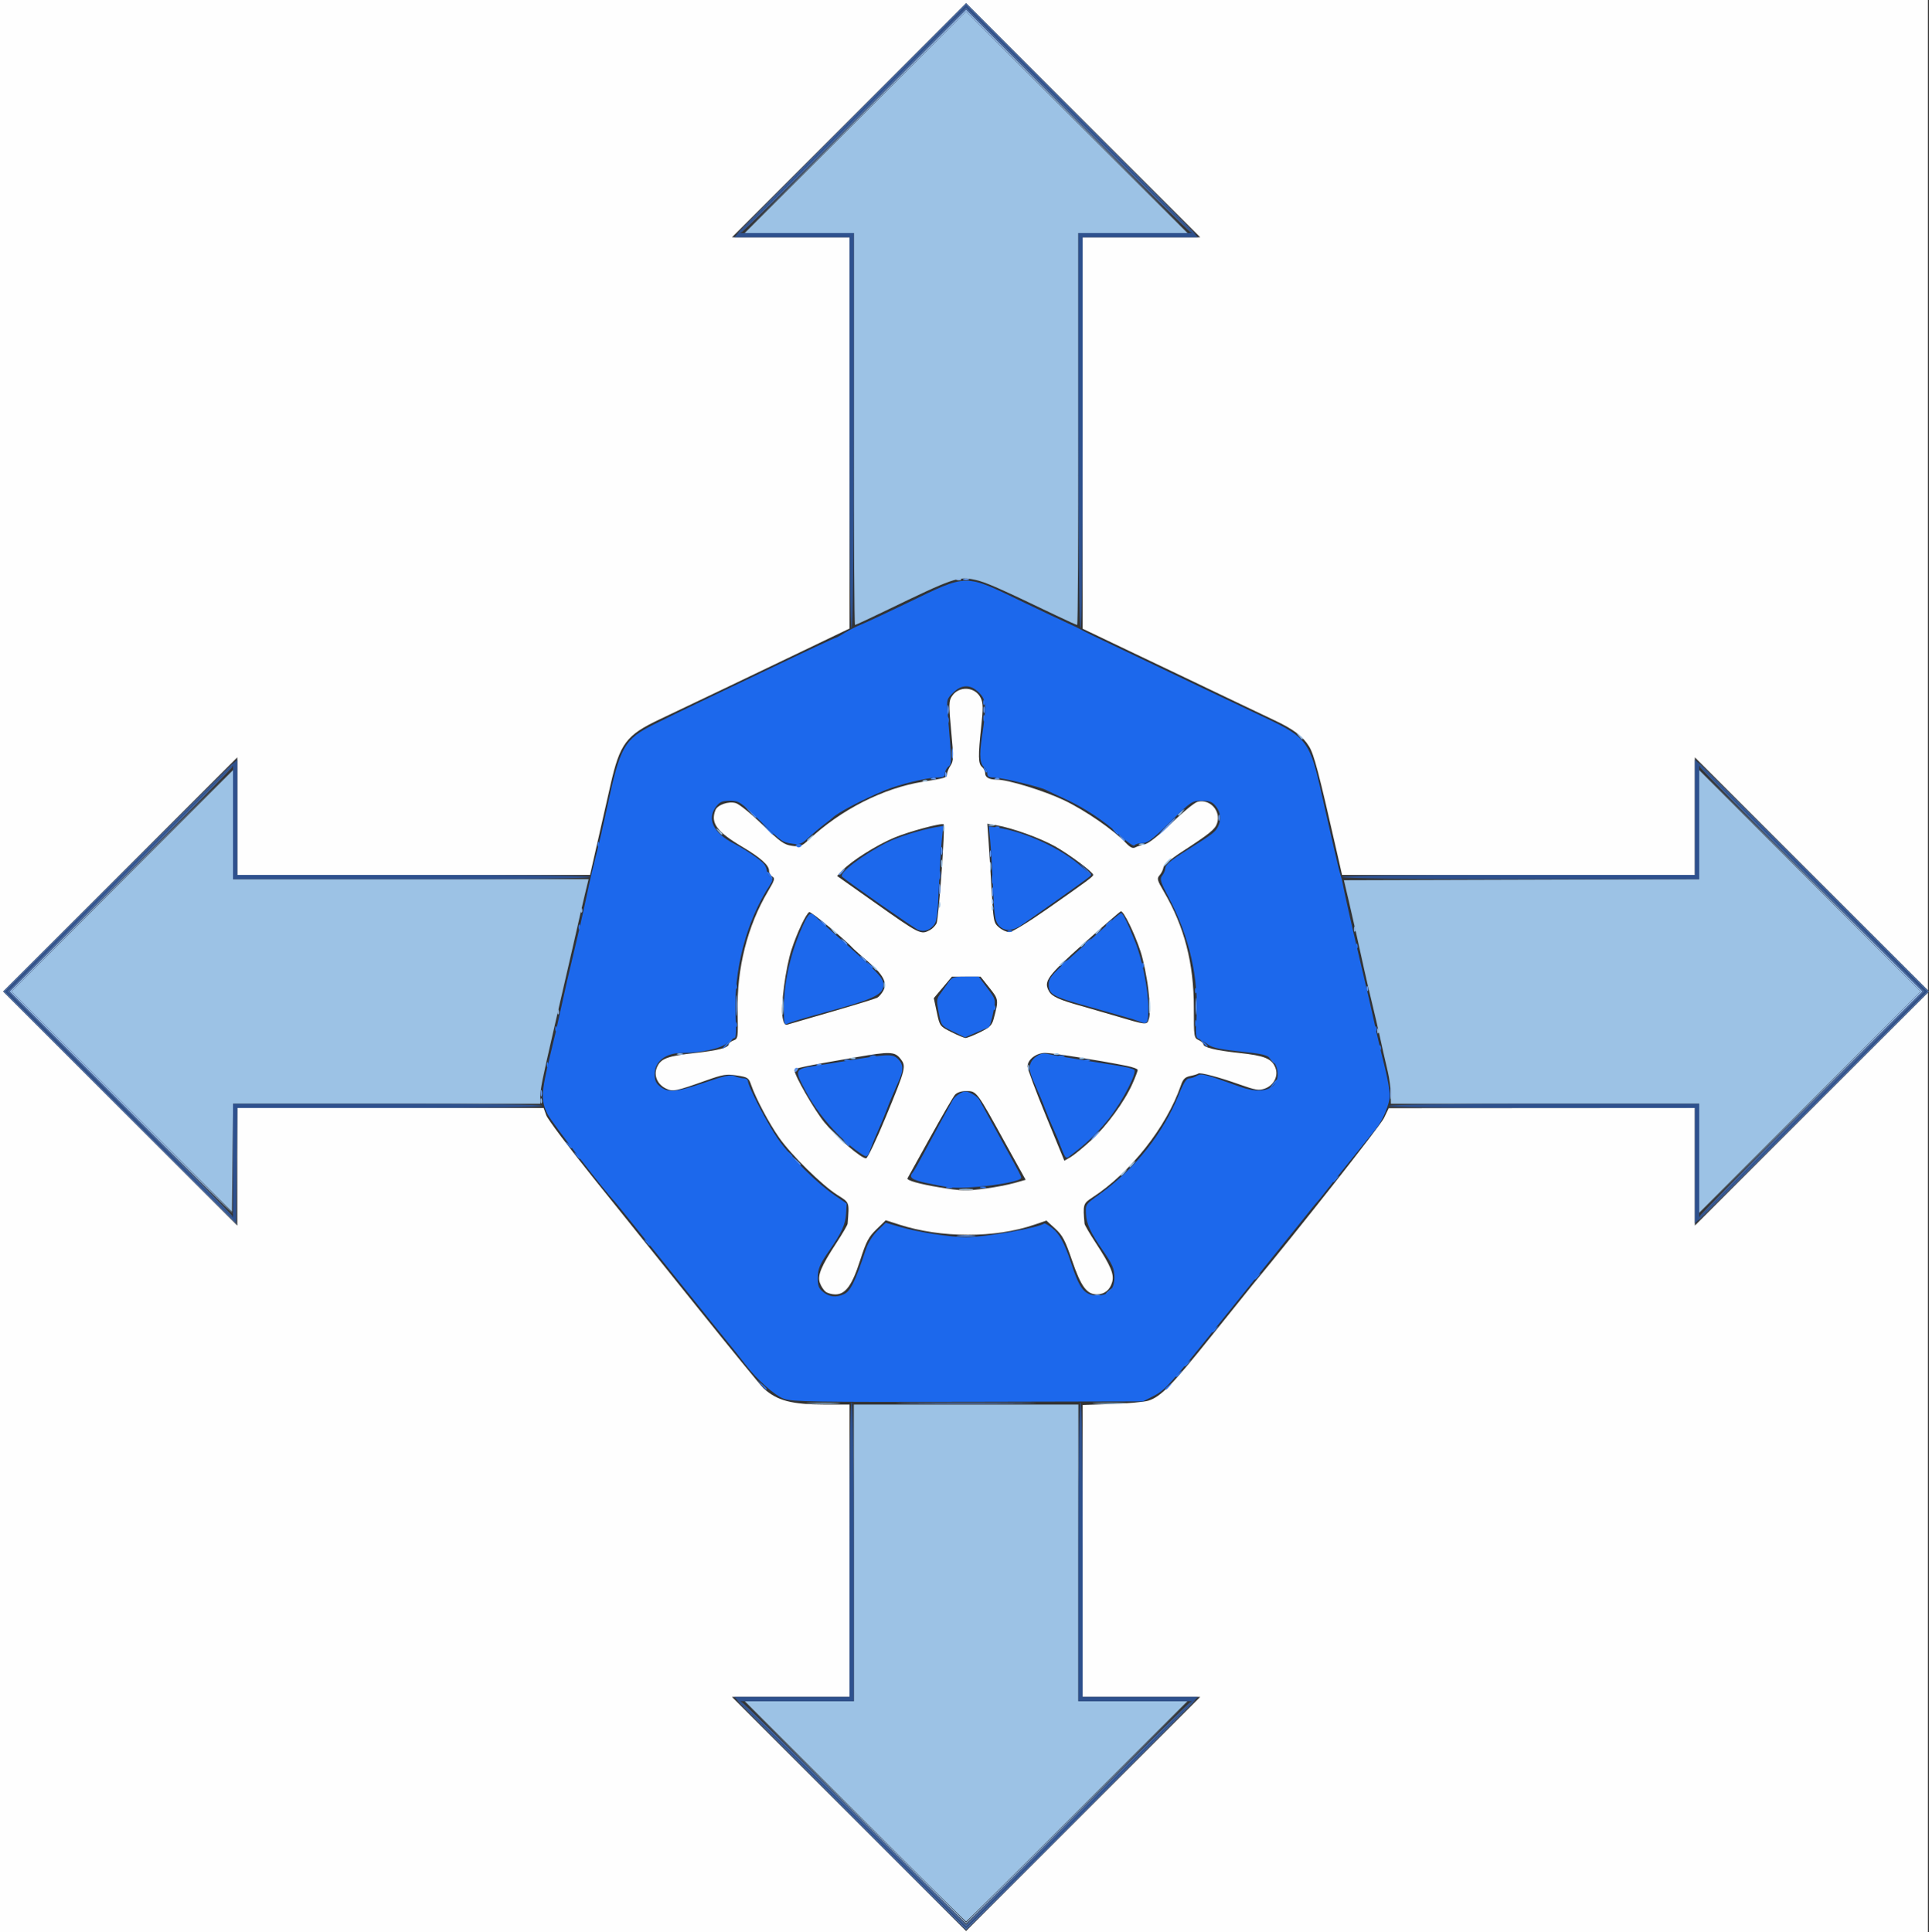 <?xml version="1.0" encoding="UTF-8" standalone="no"?>
<!-- Created with Inkscape (http://www.inkscape.org/) -->

<svg
   version="1.1"
   id="svg2"
   width="910.498"
   height="912"
   viewBox="0 0 910.498 912"
   sodipodi:docname="cluster-autoscaler.svg"
   inkscape:version="1.1.2 (0a00cf5339, 2022-02-04)"
   xmlns:inkscape="http://www.inkscape.org/namespaces/inkscape"
   xmlns:sodipodi="http://sodipodi.sourceforge.net/DTD/sodipodi-0.dtd"
   xmlns="http://www.w3.org/2000/svg"
   xmlns:svg="http://www.w3.org/2000/svg">
  <rect x="0" y="0" width="910.498" height="912" fill="#333333" stroke="none"/>
  <defs
     id="defs6" />
  <sodipodi:namedview
     id="namedview4"
     pagecolor="#ffffff"
     bordercolor="#666666"
     borderopacity="1.0"
     inkscape:pageshadow="2"
     inkscape:pageopacity="0.0"
     inkscape:pagecheckerboard="0"
     showgrid="false"
     fit-margin-top="0"
     fit-margin-left="0"
     fit-margin-right="0"
     fit-margin-bottom="0"
     inkscape:zoom="0.95723684"
     inkscape:cx="456"
     inkscape:cy="455.47766"
     inkscape:window-width="2558"
     inkscape:window-height="1438"
     inkscape:window-x="2422"
     inkscape:window-y="2160"
     inkscape:window-maximized="1"
     inkscape:current-layer="g8" />
  <g
     inkscape:groupmode="layer"
     inkscape:label="Image"
     id="g8"
     transform="translate(1.087,-0.058)">
    <g
       id="g84"
       transform="translate(-1.087,0.058)">
      <path
         style="fill:#fefefe"
         d="M 0,456 V 0 H 455 910 V 233.747 467.493 L 855,412.5 800,357.507 V 385.253 413 h -83.27 -83.27 l -2.328,-10.25 c -8.671,-38.178 -10.887,-46.618 -13.236,-50.418 -2.965,-4.798 -7.431,-8.167 -16.39,-12.364 C 597.103,337.905 586.75,332.97 578.5,329 c -8.25,-3.97 -18.6,-8.92 -23,-11 -4.4,-2.08 -14.525,-6.907 -22.5,-10.726 -7.975,-3.819 -16.188,-7.744 -18.25,-8.723 L 511,296.772 V 204.386 112 h 27.749 27.749 L 511.249,56.751 456,1.502 400.751,56.751 345.502,112 H 373.251 401 v 92.336 92.336 l -14.041,6.742 c -30.864,14.821 -63.231,30.291 -75.489,36.08 -15.933,7.524 -18.868,11.429 -23.311,31.006 -1.622,7.15 -4.46,19.637 -6.305,27.748 L 278.5,412.996 195.25,412.998 112,413 V 385.251 357.502 L 56.751,412.751 1.502,468 56.751,523.249 112,578.498 V 550.749 523 h 72.299 72.299 l 1.25,3.458 c 0.688,1.902 10.578,15.064 21.978,29.25 11.4,14.186 33.741,41.992 49.647,61.792 15.905,19.8 29.843,36.839 30.973,37.865 6.388,5.801 13.212,7.607 28.804,7.623 L 401,663 v 69 69 H 373.251 345.502 L 400.751,856.249 456,911.498 511.249,856.249 566.498,801 H 538.749 511 v -68.904 -68.904 l 13.75,-0.454 c 7.562,-0.25 15.354,-0.966 17.315,-1.592 5.853,-1.868 11.014,-7.162 29.672,-30.442 9.769,-12.189 18.519,-23.071 19.443,-24.183 20.778,-24.989 60.364,-75.212 62.055,-78.73 l 2.264,-4.709 72.25,-0.041 L 800,523 v 27.747 27.747 L 855,523.5 910,468.507 V 690.253 912 H 455 0 Z m 389.736,153.75 c -0.905,-0.688 -2.12,-2.527 -2.699,-4.087 -1.309,-3.525 0.433,-7.773 7.807,-19.041 2.836,-4.333 5.195,-8.383 5.242,-9 0.807,-10.492 1.04,-9.846 -4.913,-13.622 -7.217,-4.577 -21.649,-18.789 -27.417,-27 -4.774,-6.795 -11.015,-18.548 -13.181,-24.825 -1.194,-3.459 -1.594,-3.725 -6.791,-4.519 -4.898,-0.749 -6.527,-0.486 -14.403,2.321 -14.285,5.091 -15.818,5.402 -19.03,3.862 -4.068,-1.95 -5.88,-6.147 -4.3,-9.961 1.738,-4.196 4.858,-5.387 17.881,-6.824 C 339.16,495.814 344,494.535 344,492.807 c 0,-0.479 0.995,-1.24 2.211,-1.69 2.145,-0.793 2.203,-1.205 1.944,-13.718 -0.42,-20.322 4.671,-40.429 14.353,-56.681 3.105,-5.213 3.395,-6.194 2.054,-6.944 C 363.703,413.294 363,412.041 363,410.991 c 0,-2.558 -4.04,-6.175 -12.5,-11.191 -12.182,-7.222 -15.178,-11.263 -12.85,-17.329 0.985,-2.568 6.159,-4.386 9.64,-3.388 1.627,0.467 7.28,5.048 12.609,10.22 8.417,8.167 10.21,9.448 13.923,9.946 3.859,0.518 4.614,0.242 7.97,-2.904 15.087,-14.143 35.184,-24.354 53.821,-27.344 C 446.278,367.29 447,367.065 447,365.446 c 0,-0.834 0.736,-2.64 1.636,-4.013 1.479,-2.258 1.511,-3.827 0.333,-16.386 -1.189,-12.675 -1.156,-14.113 0.377,-16.452 3.277,-5.001 10.97,-4.511 13.545,0.863 1.154,2.408 1.197,4.739 0.251,13.477 -1.511,13.952 -1.443,17.57 0.358,19.065 0.825,0.685 1.5,2.042 1.5,3.015 0,1.94 1.909,2.985 5.454,2.985 5.286,0 22.436,5.272 31.884,9.801 9.922,4.756 23.277,13.973 29.035,20.038 2.115,2.227 3.302,2.795 4.5,2.154 0.895,-0.479 2.937,-1.15 4.536,-1.491 1.82,-0.387 6.531,-4.13 12.592,-10.002 5.326,-5.16 10.847,-9.674 12.268,-10.031 5.9,-1.481 11.202,4.45 9.163,10.248 -0.996,2.833 -3.601,4.923 -16.931,13.585 -4.811,3.126 -8.141,5.996 -8.353,7.199 -0.194,1.1 -1.022,2.755 -1.84,3.678 -1.333,1.505 -1.125,2.295 2.012,7.648 9.716,16.577 14.181,33.858 14.181,54.877 0,13.759 0.07,14.235 2.25,15.229 1.238,0.564 2.25,1.45 2.25,1.969 0,1.527 5.785,2.937 16.936,4.127 11.864,1.266 15.265,2.631 17.002,6.822 1.638,3.954 -0.647,8.504 -5.037,10.035 -2.705,0.943 -4.4,0.659 -11.78,-1.974 -9.725,-3.47 -18.826,-5.872 -19.541,-5.156 -0.263,0.263 -1.921,0.773 -3.686,1.134 -2.596,0.531 -3.464,1.395 -4.55,4.532 -6.782,19.59 -23.82,41.165 -41.686,52.786 -4.439,2.887 -4.561,3.292 -3.757,12.415 0.054,0.617 2.418,4.667 5.252,9 7.193,10.997 8.836,14.93 7.78,18.614 -1.052,3.669 -3.566,5.691 -7.127,5.733 -4.829,0.057 -7.547,-3.616 -11.754,-15.884 -3.342,-9.747 -4.517,-11.966 -8.032,-15.179 l -4.118,-3.764 -5.57,1.916 c -18.694,6.432 -44.018,6.41 -64.043,-0.054 l -6.211,-2.005 -4.369,4.251 c -3.747,3.646 -4.849,5.744 -7.743,14.751 -3.77,11.731 -6.891,16 -11.698,16 -1.587,0 -3.627,-0.562 -4.532,-1.25 z m 75.941,-48.796 c 4.302,-0.575 10.212,-1.721 13.133,-2.546 l 5.311,-1.499 -3.455,-6.204 C 478.766,547.292 475.972,542.25 474.458,539.5 460.904,514.877 460.997,515 456,515 c -2.258,0 -4.29,0.679 -5.237,1.75 -0.851,0.963 -6.154,10.075 -11.785,20.25 -5.631,10.175 -10.416,18.813 -10.634,19.196 -0.545,0.959 5.617,2.699 15.155,4.28 10.236,1.697 12.671,1.749 22.178,0.478 z m 49.271,-22.643 c 7.467,-6.88 15.857,-18.363 19.598,-26.82 1.349,-3.051 2.454,-5.953 2.454,-6.448 0,-0.495 -2.362,-1.371 -5.25,-1.946 C 518.424,500.443 496.745,497 493.367,497 c -4.278,0 -8.361,3.13 -8.378,6.424 -0.006,1.142 3.903,11.614 8.686,23.272 l 8.697,21.197 2.93,-1.697 c 1.611,-0.933 5.953,-4.482 9.647,-7.886 z m -96.828,-11.096 c 9.526,-23.127 9.715,-23.883 6.885,-27.481 -2.661,-3.382 -4.976,-3.461 -20.834,-0.707 C 378.975,503.402 375,504.243 375,505.195 c 0,2.457 9.475,18.925 14.198,24.678 5.884,7.166 17.602,17.228 19.64,16.866 0.736,-0.131 4.913,-8.917 9.282,-19.523 z m 44.377,-39.933 c 4.646,-2.278 5.699,-3.298 6.508,-6.304 2.427,-9.012 2.4,-9.206 -2.012,-14.747 L 462.83,461 h -6.758 -6.758 l -4.28,5.075 -4.28,5.075 1.413,6.628 c 1.41,6.613 1.425,6.634 6.873,9.382 3.003,1.515 6.012,2.773 6.688,2.796 0.675,0.024 3.722,-1.181 6.77,-2.676 z M 393,477.443 c 10.725,-3.111 20.193,-6.024 21.04,-6.473 0.847,-0.449 2.148,-1.953 2.892,-3.343 2.008,-3.752 0.026,-7.506 -7.274,-13.782 -3.387,-2.911 -6.382,-5.545 -6.657,-5.852 -3.751,-4.191 -20.296,-17.929 -21.04,-17.469 -1.608,0.994 -5.766,9.819 -8.334,17.688 -2.844,8.716 -5.225,26.783 -4.23,32.089 0.551,2.939 1.097,3.686 2.408,3.299 0.932,-0.275 10.47,-3.045 21.195,-6.157 z M 542.002,467 c -0.688,-5.775 -2.319,-13.773 -3.624,-17.774 -2.85,-8.736 -8.131,-19.484 -9.356,-19.043 -0.485,0.174 -8.337,6.984 -17.449,15.133 -17.396,15.556 -19.091,17.888 -16.439,22.615 1.395,2.486 4.933,4.089 15.366,6.961 2.2,0.606 8.725,2.501 14.5,4.213 17.03,5.047 16.36,4.991 17.376,1.45 0.544,-1.894 0.401,-7.041 -0.374,-13.554 z m -102.959,-28.023 c 1.051,-0.563 2.41,-1.955 3.02,-3.095 0.985,-1.84 4.148,-45.839 3.36,-46.744 -0.755,-0.868 -16.443,3.359 -23.481,6.327 -8.308,3.504 -20.009,10.901 -24.213,15.306 l -2.604,2.729 16.972,12 c 22.345,15.799 22.48,15.867 26.945,13.477 z m 55.055,-9.761 C 513.522,415.617 516,413.778 516,412.961 c 0,-1.223 -10.933,-9.423 -17.749,-13.314 -6.95,-3.967 -20.508,-8.864 -27.995,-10.113 l -4.245,-0.708 0.532,7.337 c 0.293,4.035 0.943,14.537 1.446,23.337 0.883,15.472 0.999,16.074 3.518,18.25 1.432,1.238 3.636,2.25 4.897,2.25 1.296,0 8.987,-4.687 17.694,-10.783 z"
         id="path100" />
      <path
         style="fill:#9cc2e5"
         d="M 403.5,855 351.507,803 H 377.254 403 v -70 -70 h 53 53 v 70 70 h 25.746 25.746 L 508.5,855 c -28.596,28.6 -52.221,52 -52.5,52 -0.279,0 -23.904,-23.4 -52.5,-52 z M 382.292,662.258 c 3.735,-0.193 9.585,-0.191 13,0.003 3.415,0.195 0.358,0.353 -6.792,0.351 -7.15,-0.002 -9.944,-0.161 -6.208,-0.354 z m 135,0 c 3.735,-0.193 9.585,-0.191 13,0.003 3.415,0.195 0.358,0.353 -6.792,0.351 -7.15,-0.002 -9.944,-0.161 -6.208,-0.354 z M 57.502,520.003 5.505,467.998 57.752,415.75 110,363.502 V 389.251 415 h 83.91 83.91 l -1.411,5.75 c -0.776,3.163 -1.856,7.775 -2.4,10.25 -0.945,4.297 -4.429,19.464 -12.52,54.5 C 255.935,509.549 255,514.196 255,517.75 V 521 H 182.517 110.034 L 109.767,546.504 109.5,572.009 Z M 802,546.749 V 521 H 729.25 656.5 l -0.063,-4.75 c -0.035,-2.612 -0.643,-7.225 -1.351,-10.25 -1.83,-7.817 -2.731,-11.791 -3.966,-17.5 -0.595,-2.75 -2.224,-9.725 -3.619,-15.5 -1.395,-5.775 -3.024,-12.75 -3.619,-15.5 -0.595,-2.75 -1.441,-6.575 -1.881,-8.5 -0.439,-1.925 -1.287,-5.75 -1.884,-8.5 -0.597,-2.75 -2.142,-9.5 -3.433,-15 l -2.347,-10 83.832,-0.256 83.832,-0.256 V 389.246 363.502 L 854.249,415.751 906.498,468 854.249,520.249 802,572.498 Z m -348.75,14.535 c 1.512,-0.229 3.987,-0.229 5.5,0 1.512,0.229 0.275,0.417 -2.75,0.417 -3.025,0 -4.263,-0.187 -2.75,-0.417 z M 529,554.622 c 0,-0.208 0.787,-0.995 1.75,-1.75 1.586,-1.244 1.621,-1.208 0.378,0.378 C 529.821,554.916 529,555.445 529,554.622 Z m 4,-4 c 0,-0.208 0.787,-0.995 1.75,-1.75 1.586,-1.244 1.621,-1.208 0.378,0.378 C 533.821,550.916 533,551.445 533,550.622 Z M 394.453,535.75 390.5,531.5 l 4.25,3.953 c 2.337,2.174 4.25,4.087 4.25,4.25 0,0.757 -0.871,-4.9e-4 -4.547,-3.953 z m 7.36,-36.433 c 0.722,-0.289 1.584,-0.253 1.917,0.079 0.332,0.332 -0.258,0.569 -1.312,0.525 -1.165,-0.048 -1.402,-0.285 -0.604,-0.604 z m 108,0 c 0.722,-0.289 1.584,-0.253 1.917,0.079 0.332,0.332 -0.258,0.569 -1.312,0.525 -1.165,-0.048 -1.402,-0.285 -0.604,-0.604 z m -12,-2 c 0.722,-0.289 1.584,-0.253 1.917,0.079 0.332,0.332 -0.258,0.569 -1.312,0.525 -1.165,-0.048 -1.402,-0.285 -0.604,-0.604 z M 369.32,475 c 0,-3.575 0.181,-5.037 0.403,-3.25 0.222,1.788 0.222,4.713 0,6.5 -0.222,1.788 -0.403,0.325 -0.403,-3.25 z m 172.98,0 c 0,-3.025 0.187,-4.263 0.417,-2.75 0.229,1.512 0.229,3.987 0,5.5 -0.229,1.512 -0.417,0.275 -0.417,-2.75 z M 417.158,465 c 0,-1.375 0.227,-1.938 0.504,-1.25 0.277,0.688 0.277,1.812 0,2.5 -0.277,0.688 -0.504,0.125 -0.504,-1.25 z m -5.285,-8.75 c -1.244,-1.586 -1.208,-1.621 0.378,-0.378 1.666,1.306 2.195,2.128 1.372,2.128 -0.208,0 -0.995,-0.787 -1.75,-1.75 z M 500,455.622 c 0,-0.208 0.787,-0.995 1.75,-1.75 1.586,-1.244 1.621,-1.208 0.378,0.378 C 500.821,455.916 500,456.445 500,455.622 Z m 10,-9 c 0,-0.208 0.787,-0.995 1.75,-1.75 1.586,-1.244 1.621,-1.208 0.378,0.378 C 510.821,446.916 510,447.445 510,446.622 Z M 392.872,439.25 c -1.244,-1.586 -1.208,-1.621 0.378,-0.378 1.666,1.306 2.195,2.128 1.372,2.128 -0.208,0 -0.995,-0.787 -1.75,-1.75 z m 75.207,-10.833 c 0.048,-1.165 0.285,-1.402 0.604,-0.604 0.289,0.722 0.253,1.584 -0.079,1.917 -0.332,0.332 -0.569,-0.258 -0.525,-1.312 z M 443.158,427 c 0,-1.375 0.227,-1.938 0.504,-1.25 0.277,0.688 0.277,1.812 0,2.5 -0.277,0.688 -0.504,0.125 -0.504,-1.25 z M 467.232,409 c 0,-1.925 0.206,-2.712 0.457,-1.75 0.252,0.963 0.252,2.538 0,3.5 -0.252,0.963 -0.457,0.175 -0.457,-1.75 z m -23.037,-1.5 c 0.02,-1.65 0.244,-2.204 0.498,-1.231 0.254,0.973 0.237,2.323 -0.037,3 -0.274,0.677 -0.481,-0.119 -0.461,-1.769 z M 550.5,407 c 0.995,-1.1 2.035,-2 2.31,-2 0.275,0 -0.314,0.9 -1.31,2 -0.995,1.1 -2.035,2 -2.31,2 -0.275,0 0.314,-0.9 1.31,-2 z m -12.75,-8.662 c 0.688,-0.277 1.812,-0.277 2.5,0 0.688,0.277 0.125,0.504 -1.25,0.504 -1.375,0 -1.938,-0.227 -1.25,-0.504 z M 381,396.622 c 0,-0.208 0.787,-0.995 1.75,-1.75 1.586,-1.244 1.621,-1.208 0.378,0.378 C 381.821,396.916 381,397.445 381,396.622 Z M 338.872,392.25 c -1.244,-1.586 -1.208,-1.621 0.378,-0.378 1.666,1.306 2.195,2.128 1.372,2.128 -0.208,0 -0.995,-0.787 -1.75,-1.75 z M 445.158,391 c 0,-1.375 0.227,-1.938 0.504,-1.25 0.277,0.688 0.277,1.812 0,2.5 -0.277,0.688 -0.504,0.125 -0.504,-1.25 z M 466.75,389.338 c 0.688,-0.277 1.812,-0.277 2.5,0 0.688,0.277 0.125,0.504 -1.25,0.504 -1.375,0 -1.938,-0.227 -1.25,-0.504 z M 556,384.622 c 0,-0.208 0.787,-0.995 1.75,-1.75 1.586,-1.244 1.621,-1.208 0.378,0.378 C 556.821,384.916 556,385.445 556,384.622 Z M 435.812,368.317 c 0.722,-0.289 1.584,-0.253 1.917,0.079 0.332,0.332 -0.258,0.569 -1.312,0.525 -1.165,-0.048 -1.402,-0.285 -0.604,-0.604 z M 403,202.5 V 110 H 377.251 351.502 L 403.751,57.751 456,5.502 508.249,57.751 560.498,110 H 534.749 509 v 92.5 c 0,50.875 -0.255,92.5 -0.567,92.5 -0.312,0 -4.699,-1.983 -9.75,-4.407 -27.416,-13.157 -33.65,-15.899 -38.435,-16.904 -8.033,-1.687 -10.007,-1.004 -42.435,14.687 C 410.285,292.02 403.872,295 403.563,295 403.253,295 403,253.375 403,202.5 Z"
         id="path98" />
      <path
         style="fill:#91b7e5"
         d="M 402.996,855.25 350.5,802.5 403.25,854.996 456,907.493 508.75,854.996 561.5,802.5 509.004,855.25 C 480.131,884.263 456.279,908 456,908 c -0.279,0 -24.131,-23.738 -53.004,-52.75 z M 56.999,520.499 4.505,467.998 57.501,415.249 110.498,362.5 58.002,415.25 5.507,468 58,520.5 c 28.871,28.875 52.268,52.5 51.993,52.5 -0.275,0 -24.122,-23.626 -52.994,-52.501 z M 853.998,520.75 906.493,468 853.998,415.25 801.502,362.5 l 52.998,52.75 52.998,52.75 -52.998,52.75 -52.998,52.75 z m -598.919,-1.333 c 0.048,-1.165 0.285,-1.402 0.604,-0.604 0.289,0.722 0.253,1.584 -0.079,1.917 -0.332,0.332 -0.569,-0.258 -0.525,-1.312 z M 656.272,516 c 0,-2.475 0.195,-3.487 0.433,-2.25 0.238,1.238 0.238,3.263 0,4.5 -0.238,1.238 -0.433,0.225 -0.433,-2.25 z M 485.158,504 c 0,-1.375 0.227,-1.938 0.504,-1.25 0.277,0.688 0.277,1.812 0,2.5 -0.277,0.688 -0.504,0.125 -0.504,-1.25 z M 319.75,497.338 c 0.688,-0.277 1.812,-0.277 2.5,0 0.688,0.277 0.125,0.504 -1.25,0.504 -1.375,0 -1.938,-0.227 -1.25,-0.504 z m 330.329,-10.921 c 0.048,-1.165 0.285,-1.402 0.604,-0.604 0.289,0.722 0.253,1.584 -0.079,1.917 -0.332,0.332 -0.569,-0.258 -0.525,-1.312 z m -387,-9 c 0.048,-1.165 0.285,-1.402 0.604,-0.604 0.289,0.722 0.253,1.584 -0.079,1.917 -0.332,0.332 -0.569,-0.258 -0.525,-1.312 z M 517,440.622 c 0,-0.208 0.787,-0.995 1.75,-1.75 1.586,-1.244 1.621,-1.208 0.378,0.378 C 517.821,440.916 517,441.445 517,440.622 Z m 122.079,-2.206 c 0.048,-1.165 0.285,-1.402 0.604,-0.604 0.289,0.722 0.253,1.584 -0.079,1.917 -0.332,0.332 -0.569,-0.258 -0.525,-1.312 z m -365,-9 c 0.048,-1.165 0.285,-1.402 0.604,-0.604 0.289,0.722 0.253,1.584 -0.079,1.917 -0.332,0.332 -0.569,-0.258 -0.525,-1.312 z m 194,-4 c 0.048,-1.165 0.285,-1.402 0.604,-0.604 0.289,0.722 0.253,1.584 -0.079,1.917 -0.332,0.332 -0.569,-0.258 -0.525,-1.312 z M 612.872,347.25 c -1.244,-1.586 -1.208,-1.621 0.378,-0.378 1.666,1.306 2.195,2.128 1.372,2.128 -0.208,0 -0.995,-0.787 -1.75,-1.75 z M 451.812,273.317 c 0.722,-0.289 1.584,-0.253 1.917,0.079 0.332,0.332 -0.258,0.569 -1.312,0.525 -1.165,-0.048 -1.402,-0.285 -0.604,-0.604 z M 403.25,57.5 456,4.502 508.75,57.5 561.5,110.498 508.75,58.002 456,5.507 403.25,58.002 350.5,110.498 Z"
         id="path96" />
      <path
         style="fill:#6096ef"
         d="m 429.25,662.251 c 14.713,-0.156 38.788,-0.156 53.5,0 14.713,0.156 2.675,0.283 -26.75,0.283 -29.425,0 -41.462,-0.128 -26.75,-0.283 z m 87.5,-50.913 c 0.688,-0.277 1.812,-0.277 2.5,0 0.688,0.277 0.125,0.504 -1.25,0.504 -1.375,0 -1.938,-0.227 -1.25,-0.504 z m -64.5,-28.066 c 2.062,-0.216 5.438,-0.216 7.5,0 2.062,0.216 0.375,0.392 -3.75,0.392 -4.125,0 -5.812,-0.177 -3.75,-0.392 z M 375.405,547.75 373.5,545.5 l 2.25,1.905 c 2.114,1.79 2.705,2.595 1.905,2.595 -0.19,0 -1.202,-1.012 -2.25,-2.25 z M 516.5,536 c 0.995,-1.1 2.035,-2 2.31,-2 0.275,0 -0.314,0.9 -1.31,2 -0.995,1.1 -2.035,2 -2.31,2 -0.275,0 0.314,-0.9 1.31,-2 z M 255.158,516 c 0,-1.375 0.227,-1.938 0.504,-1.25 0.277,0.688 0.277,1.812 0,2.5 -0.277,0.688 -0.504,0.125 -0.504,-1.25 z M 375,505 c 0,-0.55 0.477,-1 1.059,-1 0.582,0 0.781,0.45 0.441,1 -0.34,0.55 -0.816,1 -1.059,1 C 375.198,506 375,505.55 375,505 Z m 10.812,-2.683 c 0.722,-0.289 1.584,-0.253 1.917,0.079 0.332,0.332 -0.258,0.569 -1.312,0.525 -1.165,-0.048 -1.402,-0.285 -0.604,-0.604 z M 347.343,474.5 c 0.004,-4.4 0.179,-6.076 0.391,-3.724 0.211,2.352 0.208,5.952 -0.007,8 -0.215,2.048 -0.388,0.124 -0.384,-4.276 z m 216.977,0.5 c 0,-3.575 0.181,-5.037 0.403,-3.25 0.222,1.788 0.222,4.713 0,6.5 -0.222,1.788 -0.403,0.325 -0.403,-3.25 z m 80.759,-8.583 c 0.048,-1.165 0.285,-1.402 0.604,-0.604 0.289,0.722 0.253,1.584 -0.079,1.917 -0.332,0.332 -0.569,-0.258 -0.525,-1.312 z M 406.872,452.25 c -1.244,-1.586 -1.208,-1.621 0.378,-0.378 0.963,0.755 1.75,1.542 1.75,1.75 0,0.823 -0.821,0.293 -2.128,-1.372 z m -9,-8 c -1.244,-1.586 -1.208,-1.621 0.378,-0.378 1.666,1.306 2.195,2.128 1.372,2.128 -0.208,0 -0.995,-0.787 -1.75,-1.75 z m -10,-9 c -1.244,-1.586 -1.208,-1.621 0.378,-0.378 1.666,1.306 2.195,2.128 1.372,2.128 -0.208,0 -0.995,-0.787 -1.75,-1.75 z M 468.232,421 c 0,-1.925 0.206,-2.712 0.457,-1.75 0.252,0.963 0.252,2.538 0,3.5 -0.252,0.963 -0.457,0.175 -0.457,-1.75 z m -24.98,-1.5 c 0.011,-2.2 0.216,-2.982 0.455,-1.738 0.239,1.244 0.23,3.044 -0.02,4 -0.25,0.956 -0.446,-0.062 -0.435,-2.262 z M 396,412.622 c 0,-0.208 0.787,-0.995 1.75,-1.75 1.586,-1.244 1.621,-1.208 0.378,0.378 C 396.821,412.916 396,413.445 396,412.622 Z M 467.158,403 c 0,-1.375 0.227,-1.938 0.504,-1.25 0.277,0.688 0.277,1.812 0,2.5 -0.277,0.688 -0.504,0.125 -0.504,-1.25 z m -22.963,-1.5 c 0.02,-1.65 0.244,-2.204 0.498,-1.231 0.254,0.973 0.237,2.323 -0.037,3 -0.274,0.677 -0.481,-0.119 -0.461,-1.769 z m 84.677,-6.25 c -1.244,-1.586 -1.208,-1.621 0.378,-0.378 1.666,1.306 2.195,2.128 1.372,2.128 -0.208,0 -0.995,-0.787 -1.75,-1.75 z M 550.5,390 c 2.148,-2.2 4.131,-4 4.406,-4 0.275,0 -1.258,1.8 -3.406,4 -2.148,2.2 -4.131,4 -4.406,4 -0.275,0 1.258,-1.8 3.406,-4 z m 24.658,-4 c 0,-1.375 0.227,-1.938 0.504,-1.25 0.277,0.688 0.277,1.812 0,2.5 -0.277,0.688 -0.504,0.125 -0.504,-1.25 z M 353.924,383.25 351.5,380.5 l 2.75,2.424 c 2.57,2.266 3.209,3.076 2.424,3.076 -0.179,0 -1.417,-1.238 -2.75,-2.75 z m 85.888,-15.933 c 0.722,-0.289 1.584,-0.253 1.917,0.079 0.332,0.332 -0.258,0.569 -1.312,0.525 -1.165,-0.048 -1.402,-0.285 -0.604,-0.604 z m 30,0 c 0.722,-0.289 1.584,-0.253 1.917,0.079 0.332,0.332 -0.258,0.569 -1.312,0.525 -1.165,-0.048 -1.402,-0.285 -0.604,-0.604 z m -23.734,-1.9 c 0.048,-1.165 0.285,-1.402 0.604,-0.604 0.289,0.722 0.253,1.584 -0.079,1.917 -0.332,0.332 -0.569,-0.258 -0.525,-1.312 z M 449.252,355.5 c 0.011,-2.2 0.216,-2.982 0.455,-1.738 0.239,1.244 0.23,3.044 -0.02,4 -0.25,0.956 -0.446,-0.062 -0.435,-2.262 z M 447.232,335 c 0,-1.925 0.206,-2.712 0.457,-1.75 0.252,0.963 0.252,2.538 0,3.5 -0.252,0.963 -0.457,0.175 -0.457,-1.75 z m 16.926,0 c 0,-1.375 0.227,-1.938 0.504,-1.25 0.277,0.688 0.277,1.812 0,2.5 -0.277,0.688 -0.504,0.125 -0.504,-1.25 z M 454.75,273.338 c 0.688,-0.277 1.812,-0.277 2.5,0 0.688,0.277 0.125,0.504 -1.25,0.504 -1.375,0 -1.938,-0.227 -1.25,-0.504 z"
         id="path94" />
      <path
         style="fill:#2c73ed"
         d="M 359.405,653.75 357.5,651.5 l 2.25,1.905 c 2.114,1.79 2.705,2.595 1.905,2.595 -0.19,0 -1.202,-1.012 -2.25,-2.25 z M 550,655.622 c 0,-0.208 0.787,-0.995 1.75,-1.75 1.586,-1.244 1.621,-1.208 0.378,0.378 C 550.821,655.916 550,656.445 550,655.622 Z m 5,-6 c 0,-0.208 0.787,-0.995 1.75,-1.75 1.586,-1.244 1.621,-1.208 0.378,0.378 C 555.821,649.916 555,650.445 555,649.622 Z m 4,-5 c 0,-0.208 0.787,-0.995 1.75,-1.75 1.586,-1.244 1.621,-1.208 0.378,0.378 C 559.821,644.916 559,645.445 559,644.622 Z m 13,-16 c 0,-0.208 0.787,-0.995 1.75,-1.75 1.586,-1.244 1.621,-1.208 0.378,0.378 C 572.821,628.916 572,629.445 572,628.622 Z m -50,-18 c 0,-0.208 0.787,-0.995 1.75,-1.75 1.586,-1.244 1.621,-1.208 0.378,0.378 C 522.821,610.916 522,611.445 522,610.622 Z m 70,-7 c 0,-0.208 0.787,-0.995 1.75,-1.75 1.586,-1.244 1.621,-1.208 0.378,0.378 C 592.821,603.916 592,604.445 592,603.622 Z M 304.872,586.25 c -1.244,-1.586 -1.208,-1.621 0.378,-0.378 1.666,1.306 2.195,2.128 1.372,2.128 -0.208,0 -0.995,-0.787 -1.75,-1.75 z M 446.75,560.338 c 0.688,-0.277 1.812,-0.277 2.5,0 0.688,0.277 0.125,0.504 -1.25,0.504 -1.375,0 -1.938,-0.227 -1.25,-0.504 z m 16,0 c 0.688,-0.277 1.812,-0.277 2.5,0 0.688,0.277 0.125,0.504 -1.25,0.504 -1.375,0 -1.938,-0.227 -1.25,-0.504 z M 629,557.622 c 0,-0.208 0.787,-0.995 1.75,-1.75 1.586,-1.244 1.621,-1.208 0.378,0.378 C 629.821,557.916 629,558.445 629,557.622 Z M 271.872,545.25 c -1.244,-1.586 -1.208,-1.621 0.378,-0.378 1.666,1.306 2.195,2.128 1.372,2.128 -0.208,0 -0.995,-0.787 -1.75,-1.75 z m 100,-1 c -1.244,-1.586 -1.208,-1.621 0.378,-0.378 0.963,0.755 1.75,1.542 1.75,1.75 0,0.823 -0.821,0.293 -2.128,-1.372 z m -104,-4 c -1.244,-1.586 -1.208,-1.621 0.378,-0.378 0.963,0.755 1.75,1.542 1.75,1.75 0,0.823 -0.821,0.293 -2.128,-1.372 z m 131,-1 c -1.244,-1.586 -1.208,-1.621 0.378,-0.378 1.666,1.306 2.195,2.128 1.372,2.128 -0.208,0 -0.995,-0.787 -1.75,-1.75 z m 201.734,-27.402 c 1.042,-1.459 2.094,-2.459 2.338,-2.222 0.244,0.236 -0.608,1.43 -1.894,2.652 L 598.712,514.5 Z m -342.527,-9.431 c 0.048,-1.165 0.285,-1.402 0.604,-0.604 0.289,0.722 0.253,1.584 -0.079,1.917 -0.332,0.332 -0.569,-0.258 -0.525,-1.312 z M 599.872,500.25 c -1.244,-1.586 -1.208,-1.621 0.378,-0.378 1.666,1.306 2.195,2.128 1.372,2.128 -0.208,0 -0.995,-0.787 -1.75,-1.75 z M 398.75,500.338 c 0.688,-0.277 1.812,-0.277 2.5,0 0.688,0.277 0.125,0.504 -1.25,0.504 -1.375,0 -1.938,-0.227 -1.25,-0.504 z m 113,0 c 0.688,-0.277 1.812,-0.277 2.5,0 0.688,0.277 0.125,0.504 -1.25,0.504 -1.375,0 -1.938,-0.227 -1.25,-0.504 z m -101,-2 c 0.688,-0.277 1.812,-0.277 2.5,0 0.688,0.277 0.125,0.504 -1.25,0.504 -1.375,0 -1.938,-0.227 -1.25,-0.504 z m 89,0 c 0.688,-0.277 1.812,-0.277 2.5,0 0.688,0.277 0.125,0.504 -1.25,0.504 -1.375,0 -1.938,-0.227 -1.25,-0.504 z m 151.329,-3.921 c 0.048,-1.165 0.285,-1.402 0.604,-0.604 0.289,0.722 0.253,1.584 -0.079,1.917 -0.332,0.332 -0.569,-0.258 -0.525,-1.312 z M 343,492.5 c 1.292,-1.375 2.574,-2.5 2.849,-2.5 0.275,0 -0.557,1.125 -1.849,2.5 -1.292,1.375 -2.574,2.5 -2.849,2.5 -0.275,0 0.557,-1.125 1.849,-2.5 z m 224.405,-0.75 -1.905,-2.25 2.25,1.905 c 1.238,1.048 2.25,2.06 2.25,2.25 0,0.8 -0.805,0.209 -2.595,-1.905 z m -305.326,-6.333 c 0.048,-1.165 0.285,-1.402 0.604,-0.604 0.289,0.722 0.253,1.584 -0.079,1.917 -0.332,0.332 -0.569,-0.258 -0.525,-1.312 z m 387,0 c 0.048,-1.165 0.285,-1.402 0.604,-0.604 0.289,0.722 0.253,1.584 -0.079,1.917 -0.332,0.332 -0.569,-0.258 -0.525,-1.312 z m -302,-2 c 0.048,-1.165 0.285,-1.402 0.604,-0.604 0.289,0.722 0.253,1.584 -0.079,1.917 -0.332,0.332 -0.569,-0.258 -0.525,-1.312 z M 564.158,483 c 0,-1.375 0.227,-1.938 0.504,-1.25 0.277,0.688 0.277,1.812 0,2.5 -0.277,0.688 -0.504,0.125 -0.504,-1.25 z m -95.079,-7.583 c 0.048,-1.165 0.285,-1.402 0.604,-0.604 0.289,0.722 0.253,1.584 -0.079,1.917 -0.332,0.332 -0.569,-0.258 -0.525,-1.312 z m 95,-8 c 0.048,-1.165 0.285,-1.402 0.604,-0.604 0.289,0.722 0.253,1.584 -0.079,1.917 -0.332,0.332 -0.569,-0.258 -0.525,-1.312 z m -217,-2 c 0.048,-1.165 0.285,-1.402 0.604,-0.604 0.289,0.722 0.253,1.584 -0.079,1.917 -0.332,0.332 -0.569,-0.258 -0.525,-1.312 z M 409.872,455.25 c -1.244,-1.586 -1.208,-1.621 0.378,-0.378 0.963,0.755 1.75,1.542 1.75,1.75 0,0.823 -0.821,0.293 -2.128,-1.372 z m 129.207,0.167 c 0.048,-1.165 0.285,-1.402 0.604,-0.604 0.289,0.722 0.253,1.584 -0.079,1.917 -0.332,0.332 -0.569,-0.258 -0.525,-1.312 z M 501,455.622 c 0,-0.208 0.787,-0.995 1.75,-1.75 1.586,-1.244 1.621,-1.208 0.378,0.378 C 501.821,455.916 501,456.445 501,455.622 Z m 139.079,-9.206 c 0.048,-1.165 0.285,-1.402 0.604,-0.604 0.289,0.722 0.253,1.584 -0.079,1.917 -0.332,0.332 -0.569,-0.258 -0.525,-1.312 z M 512,445.622 c 0,-0.208 0.787,-0.995 1.75,-1.75 1.586,-1.244 1.621,-1.208 0.378,0.378 C 512.821,445.916 512,446.445 512,445.622 Z m -36.188,-6.306 c 0.722,-0.289 1.584,-0.253 1.917,0.079 0.332,0.332 -0.258,0.569 -1.312,0.525 -1.165,-0.048 -1.402,-0.285 -0.604,-0.604 z m -202.734,-1.9 c 0.048,-1.165 0.285,-1.402 0.604,-0.604 0.289,0.722 0.253,1.584 -0.079,1.917 -0.332,0.332 -0.569,-0.258 -0.525,-1.312 z M 522,436.622 c 0,-0.208 0.787,-0.995 1.75,-1.75 1.586,-1.244 1.621,-1.208 0.378,0.378 C 522.821,436.916 522,437.445 522,436.622 Z M 468.232,415 c 0,-1.925 0.206,-2.712 0.457,-1.75 0.252,0.963 0.252,2.538 0,3.5 -0.252,0.963 -0.457,0.175 -0.457,-1.75 z m -25,-2 c 0,-1.925 0.206,-2.712 0.457,-1.75 0.252,0.963 0.252,2.538 0,3.5 -0.252,0.963 -0.457,0.175 -0.457,-1.75 z m -80.252,0.476 c -0.696,-0.838 -1.071,-1.718 -0.835,-1.955 0.237,-0.237 0.98,0.449 1.651,1.524 1.452,2.325 0.968,2.58 -0.816,0.43 z M 511.924,410.25 509.5,407.5 l 2.75,2.424 c 2.57,2.266 3.209,3.076 2.424,3.076 -0.179,0 -1.417,-1.238 -2.75,-2.75 z M 282.079,398.417 c 0.048,-1.165 0.285,-1.402 0.604,-0.604 0.289,0.722 0.253,1.584 -0.079,1.917 -0.332,0.332 -0.569,-0.258 -0.525,-1.312 z m 93.553,0.798 c -0.267,-0.432 0.348,-0.786 1.368,-0.786 1.019,0 1.635,0.354 1.368,0.786 C 378.1,399.646 377.485,400 377,400 c -0.485,0 -1.1,-0.354 -1.368,-0.786 z M 361.924,391.25 359.5,388.5 l 2.75,2.424 c 2.57,2.266 3.209,3.076 2.424,3.076 -0.179,0 -1.417,-1.238 -2.75,-2.75 z m 163.948,1 c -1.244,-1.586 -1.208,-1.621 0.378,-0.378 0.963,0.755 1.75,1.542 1.75,1.75 0,0.823 -0.821,0.293 -2.128,-1.372 z m -56.06,-1.933 c 0.722,-0.289 1.584,-0.253 1.917,0.079 0.332,0.332 -0.258,0.569 -1.312,0.525 -1.165,-0.048 -1.402,-0.285 -0.604,-0.604 z m -5.248,-27.024 c -0.543,-1.425 -0.428,-1.54 0.56,-0.56 0.683,0.678 0.991,1.485 0.683,1.793 -0.308,0.308 -0.867,-0.247 -1.243,-1.233 z M 447.158,340 c 0,-1.375 0.227,-1.938 0.504,-1.25 0.277,0.688 0.277,1.812 0,2.5 -0.277,0.688 -0.504,0.125 -0.504,-1.25 z m 17,-1 c 0,-1.375 0.227,-1.938 0.504,-1.25 0.277,0.688 0.277,1.812 0,2.5 -0.277,0.688 -0.504,0.125 -0.504,-1.25 z m -0.079,-7.583 c 0.048,-1.165 0.285,-1.402 0.604,-0.604 0.289,0.722 0.253,1.584 -0.079,1.917 -0.332,0.332 -0.569,-0.258 -0.525,-1.312 z"
         id="path92" />
      <path
         style="fill:#1c68ec"
         d="M 370.064,660.284 C 365.664,658.722 357.451,651.403 351.791,644 348.845,640.147 347.877,638.936 337.108,625.632 333.042,620.609 320.904,605.475 310.136,592 299.367,578.525 290.317,567.275 290.025,567 286.363,563.554 260.425,529.798 258.462,525.926 255.266,519.617 255.41,515.742 259.465,499 262.213,487.657 262.627,485.86 265,475 c 2.41,-11.029 2.792,-12.697 5.5,-24 1.515,-6.325 3.102,-13.075 3.527,-15 2.653,-12.034 3.276,-14.91 4.009,-18.5 0.449,-2.2 1.913,-8.297 3.252,-13.549 1.339,-5.252 3.677,-15.377 5.195,-22.5 6.196,-29.073 8.08,-32.445 22.044,-39.454 4.935,-2.477 14.822,-7.283 21.972,-10.682 7.15,-3.398 20.2,-9.633 29,-13.855 C 381.315,306.994 394.101,301 394.612,301 c 0.235,0 2.106,-1.044 4.158,-2.32 2.052,-1.276 5.53,-3.038 7.73,-3.915 2.2,-0.877 11.65,-5.284 21,-9.792 29.873,-14.403 27.132,-14.379 56,-0.492 8.8,4.233 18.025,8.593 20.5,9.689 2.475,1.095 5.175,2.397 6,2.893 0.825,0.496 3.525,1.867 6,3.046 2.475,1.18 9.9,4.73 16.5,7.89 27.215,13.03 47.546,22.711 64.387,30.661 20.072,9.476 21.436,11.33 27.087,36.839 0.487,2.2 1.352,6.025 1.922,8.5 0.57,2.475 2.214,9.675 3.654,16 1.44,6.325 2.873,12.175 3.184,13 0.312,0.825 0.726,2.4 0.92,3.5 0.693,3.918 4.571,21.225 7.957,35.5 1.891,7.975 3.846,16.3 4.344,18.5 0.498,2.2 1.365,6.025 1.927,8.5 0.562,2.475 1.565,6.975 2.231,10 0.665,3.025 2.262,9.712 3.549,14.859 1.287,5.148 2.339,11.125 2.339,13.283 0,3.737 -3.357,11.836 -6.478,15.627 -5.5,6.682 -20.655,25.529 -23.505,29.23 -1.906,2.475 -3.717,4.725 -4.025,5 -0.471,0.421 -3.774,4.495 -9.705,11.971 -0.667,0.841 -4.668,5.804 -8.891,11.029 -4.223,5.225 -15.448,19.175 -24.944,31 -26.282,32.727 -28.383,35.074 -33.952,37.933 l -5,2.567 -82.5,0.18 c -72.847,0.159 -83.019,-0.004 -86.936,-1.395 z m 28.292,-49.401 c 3.112,-1.418 5.205,-5.702 10.43,-21.35 0.99,-2.966 3.195,-6.458 5.473,-8.669 l 3.815,-3.703 6.713,1.964 C 433.258,581.605 448.599,584 456,584 c 9.063,0 34.89,-4.557 36.832,-6.498 0.228,-0.228 1.897,0.715 3.707,2.096 3.446,2.629 5.936,7.186 8.96,16.403 4.198,12.795 6.382,15.455 12.688,15.455 5.049,0 7.813,-2.99 7.813,-8.451 0,-4.119 -0.897,-6.192 -5.631,-13.009 -5.603,-8.07 -7.563,-12.329 -7.799,-16.952 -0.231,-4.532 -0.215,-4.556 6.356,-9.276 16.971,-12.193 30.013,-28.651 37.644,-47.505 2.074,-5.123 3.445,-7.241 4.693,-7.25 0.97,-0.007 2.637,-0.558 3.704,-1.224 2.012,-1.256 3.533,-0.868 20.533,5.248 6.744,2.426 12.473,2.203 15.578,-0.607 2.846,-2.576 2.587,-8.856 -0.491,-11.935 -2.755,-2.755 -3.316,-2.896 -17.586,-4.447 -7.743,-0.841 -11.156,-1.663 -13,-3.131 -1.375,-1.095 -3.249,-2.241 -4.164,-2.548 -1.448,-0.485 -1.592,-1.765 -1.11,-9.849 1.114,-18.675 -3.329,-38.238 -12.76,-56.182 -4.278,-8.14 -4.66,-9.367 -3.422,-11 0.766,-1.011 1.407,-2.433 1.425,-3.16 0.048,-1.981 2.184,-3.781 11.272,-9.497 11.243,-7.072 12.269,-7.854 13.601,-10.365 1.733,-3.266 1.406,-6.732 -0.914,-9.681 -1.712,-2.177 -2.886,-2.634 -6.75,-2.631 -4.579,0.003 -4.892,0.215 -14.843,10 C 543.976,396.222 541.63,398 539.143,398 c -1.664,0 -3.313,0.465 -3.664,1.034 -0.364,0.589 -3.295,-1.426 -6.809,-4.681 -7.383,-6.838 -16.843,-13.102 -26.261,-17.389 -3.8,-1.73 -7.695,-3.557 -8.656,-4.061 -2.911,-1.526 -21.032,-5.884 -24.504,-5.894 -2.547,-0.007 -3.25,-0.429 -3.25,-1.95 0,-1.068 -0.478,-2.236 -1.062,-2.597 -2.457,-1.518 -2.829,-5.534 -1.396,-15.078 2.172,-14.47 1.991,-17.004 -1.466,-20.461 -3.979,-3.979 -8.22,-3.934 -12.282,0.128 -3.018,3.018 -3.044,3.134 -2.4,10.75 1.91,22.579 1.911,22.7 0.221,24.103 -0.889,0.738 -1.616,2.186 -1.616,3.219 0,1.5 -0.754,1.881 -3.75,1.893 -4.684,0.019 -18.122,3.324 -24.75,6.087 -10.646,4.437 -22.187,10.512 -24.5,12.894 -0.275,0.283 -2.075,1.706 -4,3.161 -1.925,1.455 -5.209,4.233 -7.298,6.174 -3.322,3.085 -4.263,3.457 -7.5,2.962 -5.081,-0.776 -4.976,-0.701 -15.688,-11.073 C 349.423,378.418 348.79,378 344.568,378 c -3.587,0 -4.815,0.498 -6.495,2.635 -4.62,5.873 -1.405,12.587 8.427,17.6 5.245,2.674 12.684,7.755 14.218,9.712 0.67,0.854 1.232,2.286 1.25,3.181 0.018,0.895 0.717,2.196 1.554,2.891 1.358,1.127 1.337,1.546 -0.192,3.872 -11.02,16.773 -17.168,40.331 -16.082,61.619 0.368,7.218 0.196,10.49 -0.552,10.49 -0.598,0 -2.237,1.083 -3.642,2.406 C 340.421,494.887 330.784,497 322.106,497 314.161,497 309,500.969 309,507.08 c 0,2.886 0.62,4.262 2.635,5.847 3.779,2.973 7.751,2.602 21.081,-1.966 9.477,-3.248 12.234,-3.836 14.081,-3 1.263,0.571 3.176,1.039 4.25,1.039 1.074,0 1.953,0.51 1.953,1.134 0,2.582 9.283,20.462 14.372,27.685 6.108,8.667 18.252,20.702 26.719,26.48 l 5.567,3.799 -0.29,4.851 c -0.295,4.931 -2.126,8.965 -7.738,17.047 -4.82,6.942 -5.631,8.892 -5.631,13.547 0,3.468 0.516,4.719 2.635,6.386 2.943,2.315 6.065,2.622 9.721,0.956 z M 447.5,560.392 c -1.65,-0.242 -6.263,-1.135 -10.25,-1.984 -6.903,-1.47 -8.453,-2.672 -6.395,-4.958 0.47,-0.522 2.898,-4.775 5.395,-9.45 4.587,-8.588 12.006,-22.238 13.588,-25 0.472,-0.825 1.965,-2.129 3.318,-2.897 2.105,-1.196 2.869,-1.196 5.309,0 1.568,0.768 3.232,2.072 3.698,2.897 0.466,0.825 2.81,5.1 5.209,9.5 2.399,4.4 5.609,10.25 7.134,13 6.66,12.011 7.493,13.619 7.493,14.455 0,2.345 -25.982,5.686 -34.5,4.436 z m 54.048,-16.931 C 500.697,541.423 500,539.598 500,539.405 c 0,-0.193 -1.077,-2.725 -2.392,-5.628 C 496.292,530.875 494.455,526.475 493.526,524 491.928,519.744 491.06,517.67 487.5,509.599 c -2.248,-5.096 -1.893,-8.145 1.234,-10.604 2.044,-1.608 3.496,-1.987 5.75,-1.504 1.659,0.356 5.491,1.05 8.516,1.543 3.025,0.493 8.2,1.346 11.5,1.896 3.3,0.55 9.14,1.478 12.978,2.064 3.838,0.585 7.401,1.487 7.918,2.004 1.312,1.312 -5.149,13.987 -11.218,22.008 -4.405,5.821 -10.213,11.704 -15.792,15.996 -1.073,0.825 -2.702,2.1 -3.62,2.833 -1.473,1.175 -1.854,0.894 -3.218,-2.372 z m -95.625,0.783 c -9.636,-6.52 -19.853,-18.203 -25.791,-29.493 -5.306,-10.087 -5.29,-10.119 5.764,-11.811 3.632,-0.556 9.191,-1.445 12.354,-1.975 21.356,-3.582 23.068,-3.646 25.75,-0.964 2.387,2.387 2.524,5.01 0.5,9.599 -3.56,8.071 -4.428,10.146 -6.026,14.401 -0.929,2.475 -2.702,6.75 -3.938,9.5 -1.237,2.75 -2.854,6.688 -3.593,8.75 -1.545,4.308 -1.579,4.321 -5.019,1.993 z m 43.974,-57.329 c -5.591,-2.732 -5.605,-2.751 -6.817,-8.909 -1.05,-5.337 -1,-6.464 0.366,-8.338 0.869,-1.192 2.587,-3.624 3.817,-5.404 2.114,-3.06 2.577,-3.238 8.454,-3.25 l 6.218,-0.012 4.036,5.345 c 3.932,5.208 4.012,5.472 3.102,10.25 -0.91,4.778 -2.013,8.405 -2.555,8.405 -0.148,0 -2.687,1.047 -5.643,2.326 l -5.374,2.326 -5.603,-2.738 z M 370,475.601 c 0,-12.357 3.38,-26.738 9.25,-39.363 2.348,-5.051 3.309,-5.813 5.103,-4.051 0.736,0.723 4.893,4.464 9.238,8.314 21.044,18.646 23.405,21.092 23.407,24.25 0.002,4.371 -3.818,6.418 -20.999,11.251 -1.925,0.541 -7.775,2.168 -13,3.615 -5.225,1.446 -10.287,3.041 -11.25,3.542 -1.601,0.834 -1.75,0.19 -1.75,-7.558 z m 167.5,6.438 c -1.1,-0.454 -4.025,-1.376 -6.5,-2.048 -2.475,-0.672 -5.625,-1.568 -7,-1.99 -1.375,-0.422 -4.3,-1.261 -6.5,-1.864 -20.853,-5.711 -22.5,-6.554 -22.5,-11.515 0,-3.351 1.27,-4.691 20.96,-22.121 2.485,-2.2 6.323,-5.683 8.529,-7.739 2.206,-2.057 4.337,-3.744 4.736,-3.75 0.772,-0.011 3.359,5.323 6.736,13.891 3.248,8.239 6.039,22.377 6.039,30.587 0,7.831 -0.309,8.28 -4.5,6.549 z M 433.463,438.968 c -1.757,-0.656 -33.503,-22.845 -35.96,-25.133 -1.748,-1.629 9.689,-10.357 21.214,-16.188 4.97,-2.514 15.963,-5.97 22.641,-7.116 l 3.858,-0.662 -0.704,7.013 c -0.387,3.857 -1.01,13.977 -1.383,22.489 -0.563,12.834 -0.984,15.813 -2.469,17.453 -2.176,2.405 -4.583,3.122 -7.197,2.145 z m 37.767,-2.403 c -1.621,-2.06 -2.013,-4.789 -2.55,-17.75 -0.349,-8.423 -0.933,-18.335 -1.298,-22.025 l -0.664,-6.71 3.891,0.565 c 13.305,1.934 30.771,10.055 40.082,18.638 l 4.283,3.948 -2.238,1.745 c -2.184,1.703 -23.876,17.073 -30.627,21.7 -4.447,3.048 -8.427,3.008 -10.88,-0.111 z"
         id="path90" />
      <path
         style="fill:#49699f"
         d="M 400.497,855.799 C 370.248,825.438 346.512,801.433 347.75,802.454 c 1.238,1.021 2.25,1.451 2.25,0.955 0,-0.496 23.85,22.945 53,52.091 L 456,908.493 509,855.5 c 29.15,-29.146 53,-52.587 53,-52.091 0,0.496 1.012,0.066 2.25,-0.955 1.238,-1.021 -22.498,22.984 -52.747,53.345 C 481.255,886.159 456.279,911 456,911 c -0.279,0 -25.255,-24.841 -55.503,-55.201 z M 509.504,856.75 562.5,803.5 509.25,856.496 456,909.493 402.75,856.496 349.5,803.5 402.496,856.75 C 431.645,886.038 455.721,910 456,910 c 0.279,0 24.355,-23.962 53.504,-53.25 z M 56.499,522.999 1.505,467.998 56.952,412.749 C 87.449,382.362 111.566,358.512 110.545,359.75 c -1.02,1.238 -1.45,2.25 -0.954,2.25 0.496,0 -22.945,23.85 -52.091,53 L 4.507,468 57.5,521 c 29.146,29.15 52.587,53 52.091,53 -0.496,0 -0.087,0.9 0.909,2 0.995,1.1 1.626,2 1.402,2 -0.225,0 -25.156,-24.751 -55.403,-55.001 z M 56.5,521 3.507,468 56.502,414.75 109.498,361.5 56.001,414.749 2.505,467.998 55.499,520.999 C 84.646,550.149 108.718,574 108.993,574 109.268,574 85.646,550.15 56.5,521 Z m 744.955,55.25 c 1.02,-1.238 1.45,-2.25 0.954,-2.25 -0.496,0 22.945,-23.85 52.091,-53 L 907.493,468 854.5,415 c -29.146,-29.15 -52.587,-53 -52.091,-53 0.496,0 0.067,-1.012 -0.954,-2.25 -1.02,-1.238 23.097,22.613 53.594,53 l 55.449,55.25 -55.449,55.25 c -30.497,30.387 -54.614,54.237 -53.594,53 z m 54.545,-161.5 -53.498,-53.25 52.995,53.25 52.995,53.25 -52.995,53.25 -52.995,53.25 53.498,-53.25 L 909.498,468 Z M 400.75,56.951 456,1.502 511.25,56.951 c 30.387,30.497 54.237,54.614 53,53.594 -1.238,-1.02 -2.25,-1.45 -2.25,-0.954 0,0.496 -23.85,-22.945 -53,-52.091 L 456,4.507 403,57.5 c -29.15,29.146 -53,52.587 -53,52.091 0,-0.496 -1.012,-0.067 -2.25,0.954 -1.238,1.02 22.613,-23.097 53,-53.594 z M 509.25,56.502 562.5,109.498 509.25,56 456,2.502 402.75,56 349.5,109.498 402.75,56.502 456,3.507 Z"
         id="path88" />
      <path
         style="fill:#2e518e"
         d="M 401,855.5 346.507,801 H 373.753 401 v -69.5 c 0,-45.667 0.343,-69.5 1,-69.5 0.657,0 1,24.167 1,70.5 V 803 H 376.251 349.502 L 402.751,856.249 456,909.498 509.249,856.249 562.498,803 H 535.749 509 v -70.5 c 0,-46.333 0.343,-70.5 1,-70.5 0.657,0 1,23.833 1,69.5 V 801 h 27.247 27.247 L 511,855.5 c -29.971,29.975 -54.721,54.5 -55,54.5 -0.279,0 -25.029,-24.525 -55,-54.5 z M 57.002,522.503 2.505,467.998 57.252,413.25 112,358.502 V 385.751 413 h 83.559 c 55.451,0 83.351,0.336 82.941,1 -0.404,0.654 -29.677,1 -84.559,1 H 110 V 388.251 361.502 L 56.751,414.751 3.502,468 56.751,521.249 110,574.498 V 547.749 521 h 73 c 48,0 73,0.342 73,1 0,0.657 -24.661,1 -71.984,1 H 112.032 L 111.766,550.004 111.5,577.008 Z M 800,550.249 V 523 h -72.559 c -48.118,0 -72.351,-0.337 -71.941,-1 0.403,-0.652 26.01,-1 73.559,-1 H 802 v 26.749 26.749 L 855.249,521.249 908.498,468 855.249,414.751 802,361.502 V 388.251 415 h -83.941 c -54.882,0 -84.155,-0.346 -84.559,-1 -0.41,-0.664 27.49,-1 82.941,-1 H 800 V 385.751 358.502 L 854.749,413.251 909.498,468 854.749,522.749 800,577.498 Z M 401,204.559 V 112 H 373.751 346.502 L 401.251,57.251 456,2.502 510.749,57.251 565.498,112 H 538.249 511 v 92.559 c 0,61.451 -0.336,92.351 -1,91.941 -0.655,-0.405 -1,-32.677 -1,-93.559 V 110 h 26.749 26.749 L 509.249,56.751 456,3.502 402.751,56.751 349.502,110 H 376.251 403 v 92.941 c 0,60.882 -0.345,93.154 -1,93.559 -0.664,0.41 -1,-30.49 -1,-91.941 z"
         id="path86" />
    </g>
  </g>
</svg>

